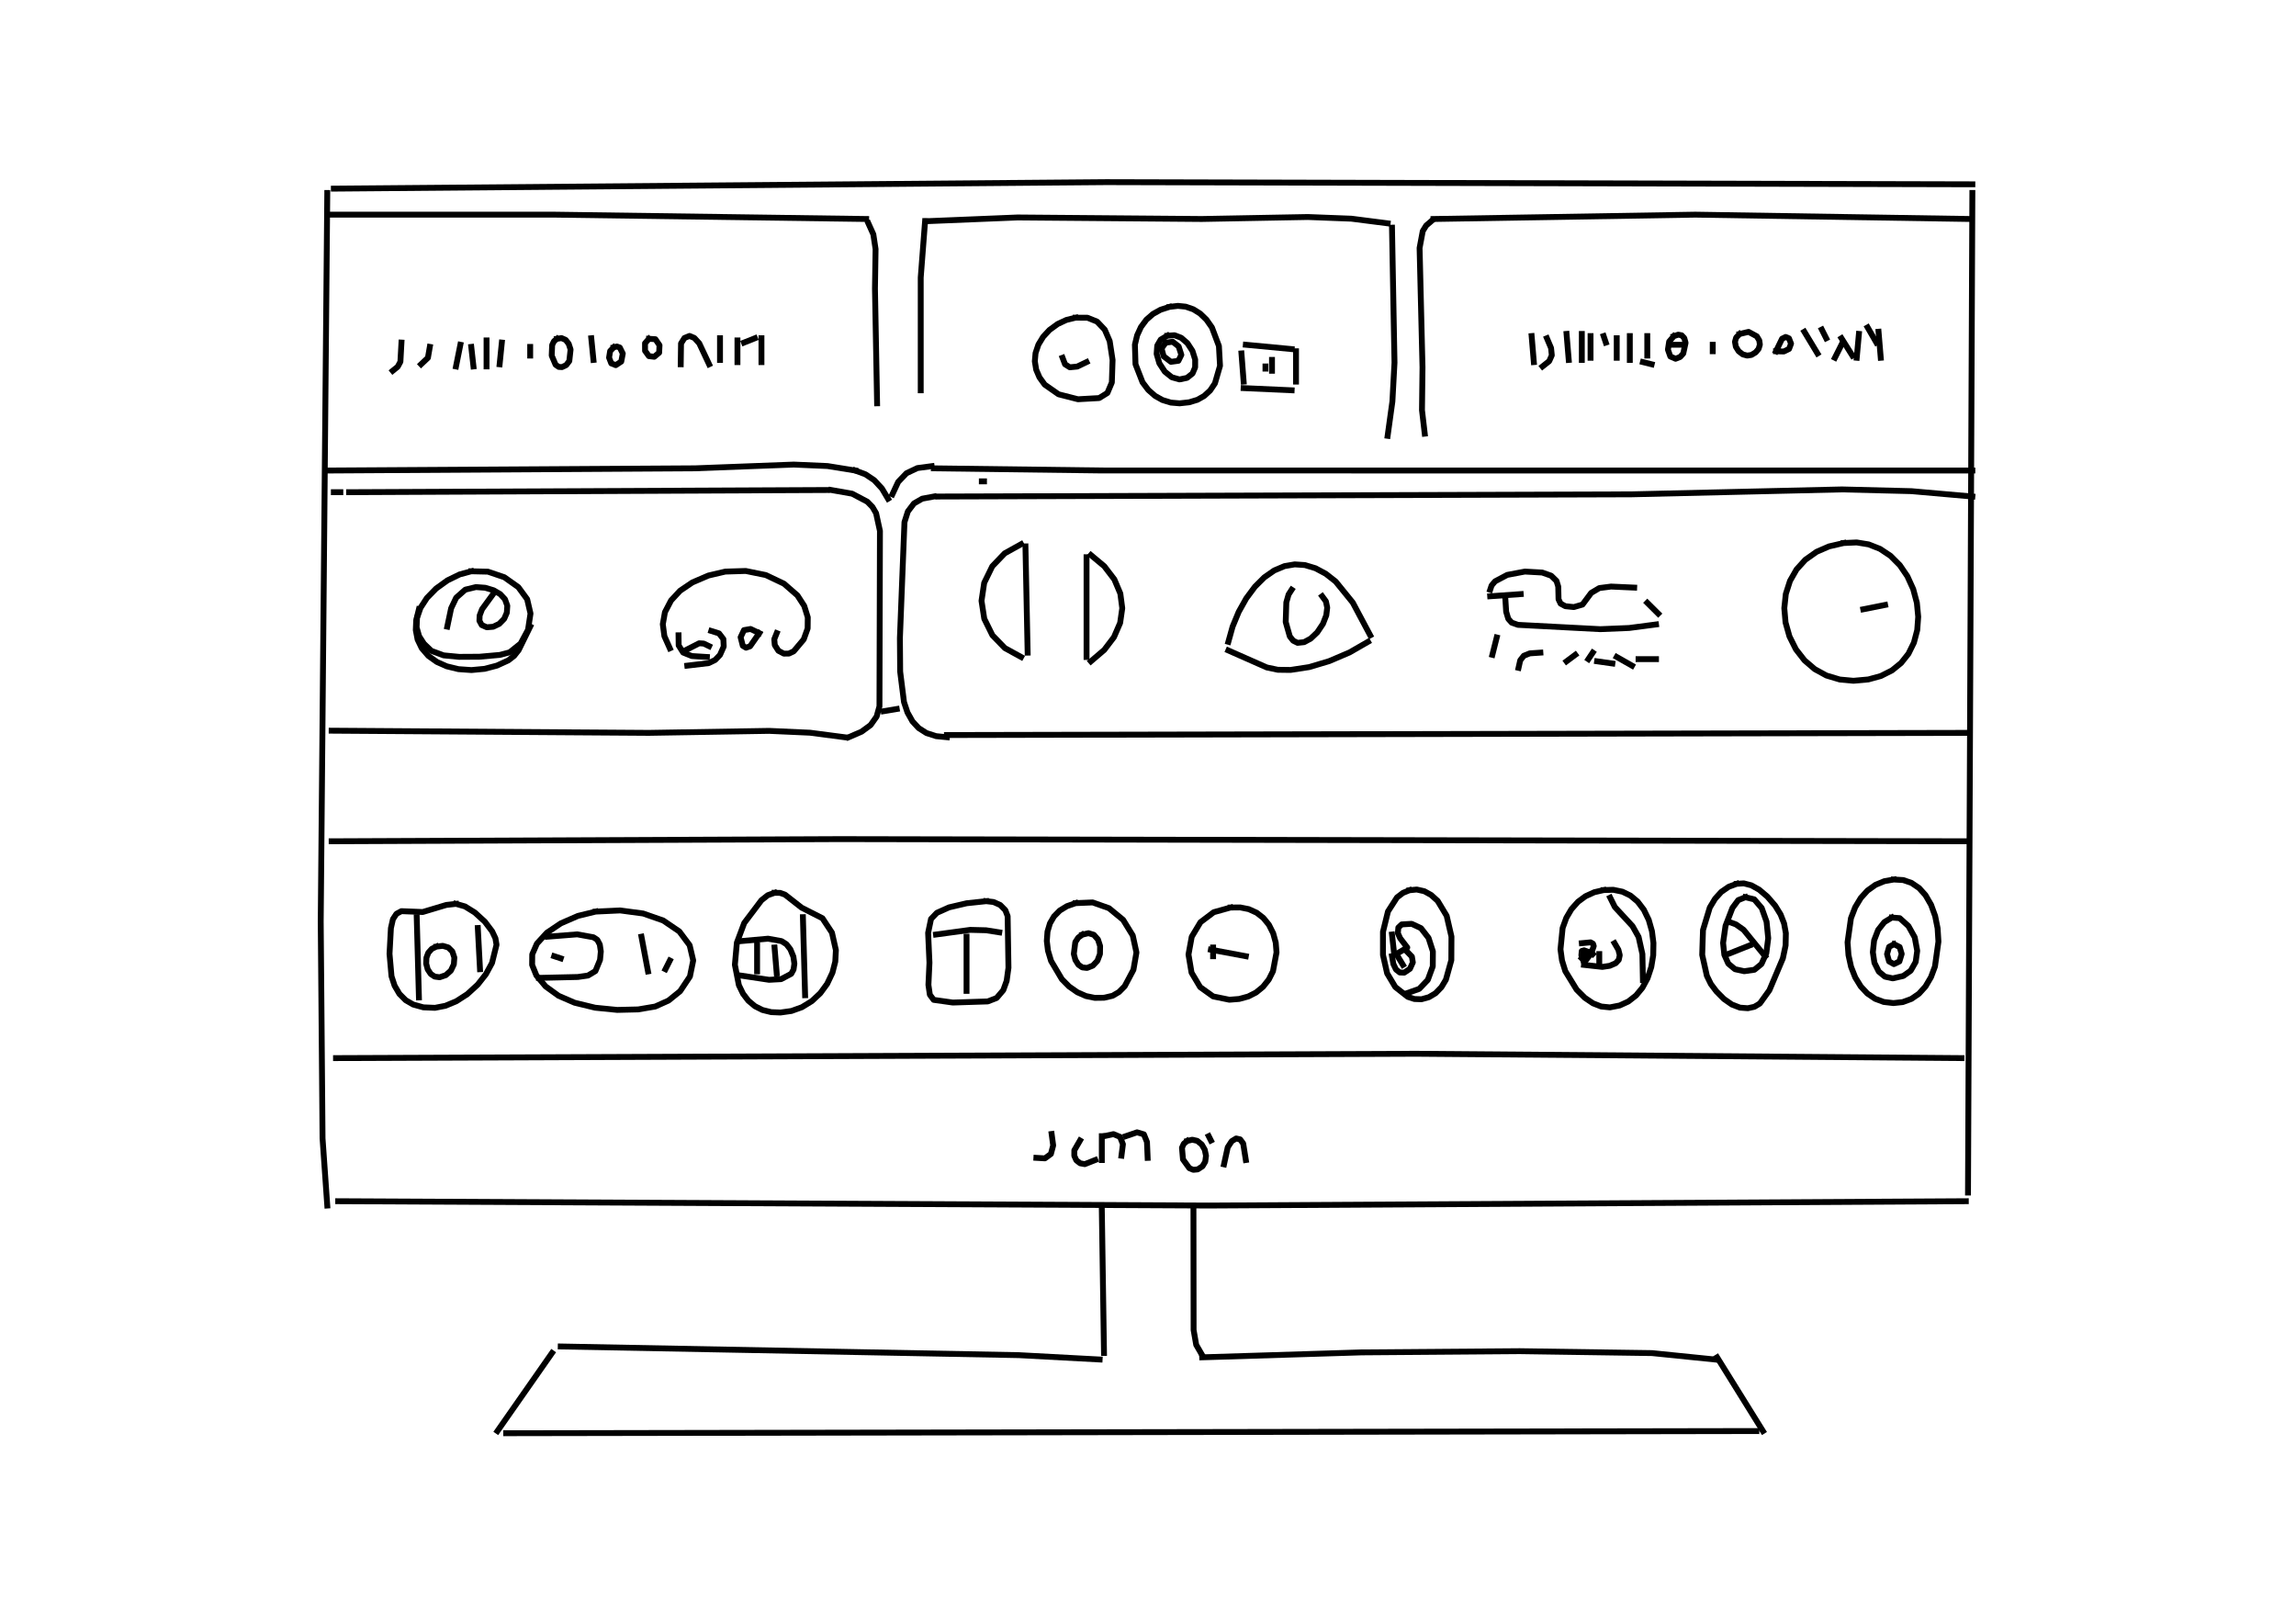 <?xml version="1.0" encoding="UTF-8"?>
<svg xmlns="http://www.w3.org/2000/svg" xmlns:xlink="http://www.w3.org/1999/xlink" width="734pt" height="516pt" viewBox="0 0 734 516" version="1.1">
<g id="surface1">
<path style="fill:none;stroke-width:1.5;stroke-linecap:square;stroke-linejoin:round;stroke:rgb(0%,0%,0%);stroke-opacity:1;stroke-miterlimit:4;" d="M 282.347 290.506 L 284.769 289.984 L 286.444 290.681 L 287.188 292.572 L 286.812 295.494 " transform="matrix(1.25,0,0,1.25,0,0)"/>
<path style="fill:none;stroke-width:1.5;stroke-linecap:square;stroke-linejoin:round;stroke:rgb(0%,0%,0%);stroke-opacity:1;stroke-miterlimit:4;" d="M 391.716 85.931 L 392.275 92.584 " transform="matrix(1.25,0,0,1.25,0,0)"/>
<path style="fill:none;stroke-width:1.5;stroke-linecap:square;stroke-linejoin:round;stroke:rgb(0%,0%,0%);stroke-opacity:1;stroke-miterlimit:4;" d="M 314.712 232.047 L 317.184 232.022 L 319.372 232.459 L 321.397 233.378 L 323.087 234.694 L 324.522 236.45 L 325.616 238.628 L 326.269 241.022 L 326.469 243.531 L 325.562 248.338 L 324.494 250.459 L 323.009 252.328 L 321.238 253.772 L 319.244 254.787 L 316.925 255.422 L 314.409 255.622 L 310.259 254.772 L 306.941 252.394 L 304.734 248.691 L 303.956 244.059 L 304.784 239.525 L 307.019 235.8 L 310.409 233.244 L 314.712 232.047 " transform="matrix(1.25,0,0,1.25,0,0)"/>
<path style="fill:none;stroke-width:1.5;stroke-linecap:square;stroke-linejoin:round;stroke:rgb(0%,0%,0%);stroke-opacity:1;stroke-miterlimit:4;" d="M 406.781 85.931 L 406.781 91.475 " transform="matrix(1.25,0,0,1.25,0,0)"/>
<path style="fill:none;stroke-width:1.5;stroke-linecap:square;stroke-linejoin:round;stroke:rgb(0%,0%,0%);stroke-opacity:1;stroke-miterlimit:4;" d="M 236.591 56.55 L 235.475 70.963 L 235.475 99.791 " transform="matrix(1.25,0,0,1.25,0,0)"/>
<path style="fill:none;stroke-width:1.5;stroke-linecap:square;stroke-linejoin:round;stroke:rgb(0%,0%,0%);stroke-opacity:1;stroke-miterlimit:4;" d="M 360.469 227.628 L 362.328 227.444 L 364.266 227.875 L 366.022 228.844 L 367.688 230.356 L 369.981 234.162 L 371.209 239.484 L 371.175 245.512 L 369.788 250.5 L 368.644 252.409 L 367.147 253.953 L 365.444 254.969 L 363.544 255.497 L 361.738 255.438 L 360.038 254.881 L 356.847 252.369 L 354.762 248.887 L 353.694 244.169 L 353.697 238.259 L 354.975 233.05 L 357.281 229.466 L 358.816 228.297 L 360.469 227.628 " transform="matrix(1.25,0,0,1.25,0,0)"/>
<path style="fill:none;stroke-width:1.5;stroke-linecap:square;stroke-linejoin:round;stroke:rgb(0%,0%,0%);stroke-opacity:1;stroke-miterlimit:4;" d="M 318.619 88.15 L 330.337 89.259 " transform="matrix(1.25,0,0,1.25,0,0)"/>
<path style="fill:none;stroke-width:1.5;stroke-linecap:square;stroke-linejoin:round;stroke:rgb(0%,0%,0%);stroke-opacity:1;stroke-miterlimit:4;" d="M 358.794 246.709 L 357.119 243.938 L 359.909 242.272 L 358.087 239.9 L 357.5 238.6 L 357.625 237.175 L 358.478 236.366 L 361.031 236.213 L 363.409 237.319 L 365.35 239.822 L 366.459 243.266 L 366.431 247.088 L 365.169 250.541 L 362.956 252.853 L 359.909 253.916 " transform="matrix(1.25,0,0,1.25,0,0)"/>
<path style="fill:none;stroke-width:1.5;stroke-linecap:square;stroke-linejoin:round;stroke:rgb(0%,0%,0%);stroke-opacity:1;stroke-miterlimit:4;" d="M 356.003 238.947 L 356.562 243.938 " transform="matrix(1.25,0,0,1.25,0,0)"/>
<path style="fill:none;stroke-width:1.5;stroke-linecap:square;stroke-linejoin:round;stroke:rgb(0%,0%,0%);stroke-opacity:1;stroke-miterlimit:4;" d="M 359.909 243.381 L 361.091 244.603 L 361.328 246.084 L 360.594 247.703 L 359.122 248.694 L 357.988 248.653 L 357.028 247.9 L 356.353 246.484 L 356.003 244.491 " transform="matrix(1.25,0,0,1.25,0,0)"/>
<path style="fill:none;stroke-width:1.5;stroke-linecap:square;stroke-linejoin:round;stroke:rgb(0%,0%,0%);stroke-opacity:1;stroke-miterlimit:4;" d="M 85.375 48.231 L 282.906 46.572 L 504.431 47.125 " transform="matrix(1.25,0,0,1.25,0,0)"/>
<path style="fill:none;stroke-width:1.5;stroke-linecap:square;stroke-linejoin:round;stroke:rgb(0%,0%,0%);stroke-opacity:1;stroke-miterlimit:4;" d="M 413.478 167.984 L 417.384 170.2 " transform="matrix(1.25,0,0,1.25,0,0)"/>
<path style="fill:none;stroke-width:1.5;stroke-linecap:square;stroke-linejoin:round;stroke:rgb(0%,0%,0%);stroke-opacity:1;stroke-miterlimit:4;" d="M 85.375 125.85 L 87.047 125.85 " transform="matrix(1.25,0,0,1.25,0,0)"/>
<path style="fill:none;stroke-width:1.5;stroke-linecap:square;stroke-linejoin:round;stroke:rgb(0%,0%,0%);stroke-opacity:1;stroke-miterlimit:4;" d="M 84.816 215.106 L 214.831 214.553 L 503.316 215.106 " transform="matrix(1.25,0,0,1.25,0,0)"/>
<path style="fill:none;stroke-width:1.5;stroke-linecap:square;stroke-linejoin:round;stroke:rgb(0%,0%,0%);stroke-opacity:1;stroke-miterlimit:4;" d="M 252.216 230.422 L 254.084 230.634 L 255.803 231.397 L 257.113 232.725 L 257.706 234.256 L 257.913 247.447 L 257.453 250.791 L 256.591 253.175 L 254.887 255.181 L 252.609 256.056 L 243.672 256.341 L 238.791 255.656 L 237.809 254.344 L 237.444 251.825 L 237.709 246.153 L 237.366 238.522 L 238.109 234.969 L 239.606 233.403 L 242.731 232.003 L 247.234 230.95 L 252.216 230.422 " transform="matrix(1.25,0,0,1.25,0,0)"/>
<path style="fill:none;stroke-width:1.5;stroke-linecap:square;stroke-linejoin:round;stroke:rgb(0%,0%,0%);stroke-opacity:1;stroke-miterlimit:4;" d="M 120.528 88.703 L 121.088 93.694 " transform="matrix(1.25,0,0,1.25,0,0)"/>
<path style="fill:none;stroke-width:1.5;stroke-linecap:square;stroke-linejoin:round;stroke:rgb(0%,0%,0%);stroke-opacity:1;stroke-miterlimit:4;" d="M 124.434 87.041 L 124.434 93.694 " transform="matrix(1.25,0,0,1.25,0,0)"/>
<path style="fill:none;stroke-width:1.5;stroke-linecap:square;stroke-linejoin:round;stroke:rgb(0%,0%,0%);stroke-opacity:1;stroke-miterlimit:4;" d="M 461.466 84.822 L 464.812 90.369 " transform="matrix(1.25,0,0,1.25,0,0)"/>
<path style="fill:none;stroke-width:1.5;stroke-linecap:square;stroke-linejoin:round;stroke:rgb(0%,0%,0%);stroke-opacity:1;stroke-miterlimit:4;" d="M 193.625 241.719 L 193.625 248.372 " transform="matrix(1.25,0,0,1.25,0,0)"/>
<path style="fill:none;stroke-width:1.5;stroke-linecap:square;stroke-linejoin:round;stroke:rgb(0%,0%,0%);stroke-opacity:1;stroke-miterlimit:4;" d="M 189.719 240.609 L 196.434 240.012 L 199.859 240.631 L 201.131 241.431 L 202.131 242.719 L 202.903 244.594 L 203.162 246.403 L 202.95 247.906 L 202.353 248.991 L 199.766 250.359 L 196.691 250.528 L 189.719 249.481 " transform="matrix(1.25,0,0,1.25,0,0)"/>
<path style="fill:none;stroke-width:1.5;stroke-linecap:square;stroke-linejoin:round;stroke:rgb(0%,0%,0%);stroke-opacity:1;stroke-miterlimit:4;" d="M 122.203 237.284 L 122.759 247.816 " transform="matrix(1.25,0,0,1.25,0,0)"/>
<path style="fill:none;stroke-width:1.5;stroke-linecap:square;stroke-linejoin:round;stroke:rgb(0%,0%,0%);stroke-opacity:1;stroke-miterlimit:4;" d="M 406.225 168.537 L 407.341 166.875 " transform="matrix(1.25,0,0,1.25,0,0)"/>
<path style="fill:none;stroke-width:1.5;stroke-linecap:square;stroke-linejoin:round;stroke:rgb(0%,0%,0%);stroke-opacity:1;stroke-miterlimit:4;" d="M 349.866 164.103 L 345.156 166.816 L 339.928 169.047 L 334.822 170.569 L 330.034 171.3 L 326.812 171.256 L 323.988 170.662 L 314.153 166.319 " transform="matrix(1.25,0,0,1.25,0,0)"/>
<path style="fill:none;stroke-width:1.5;stroke-linecap:square;stroke-linejoin:round;stroke:rgb(0%,0%,0%);stroke-opacity:1;stroke-miterlimit:4;" d="M 400.644 169.091 L 402.875 167.428 " transform="matrix(1.25,0,0,1.25,0,0)"/>
<path style="fill:none;stroke-width:1.5;stroke-linecap:square;stroke-linejoin:round;stroke:rgb(0%,0%,0%);stroke-opacity:1;stroke-miterlimit:4;" d="M 188.603 87.041 L 188.603 92.584 " transform="matrix(1.25,0,0,1.25,0,0)"/>
<path style="fill:none;stroke-width:1.5;stroke-linecap:square;stroke-linejoin:round;stroke:rgb(0%,0%,0%);stroke-opacity:1;stroke-miterlimit:4;" d="M 84.816 54.884 L 141.731 54.884 L 221.525 55.994 " transform="matrix(1.25,0,0,1.25,0,0)"/>
<path style="fill:none;stroke-width:1.5;stroke-linecap:square;stroke-linejoin:round;stroke:rgb(0%,0%,0%);stroke-opacity:1;stroke-miterlimit:4;" d="M 299.087 78.466 L 301.25 78.209 L 303.247 78.412 L 305.203 79.091 L 306.941 80.178 L 308.547 81.731 L 309.953 83.737 L 311.738 88.472 L 312.019 93.528 L 310.719 98.022 L 309.491 99.844 L 307.972 101.241 L 306.231 102.225 L 304.119 102.862 L 301.678 103.128 L 299.447 102.938 L 297.294 102.281 L 295.4 101.219 L 293.681 99.706 L 292.203 97.753 L 290.403 93.125 L 290.25 88.134 L 290.828 85.728 L 291.794 83.625 L 293.178 81.756 L 294.872 80.281 L 296.803 79.203 L 299.087 78.466 " transform="matrix(1.25,0,0,1.25,0,0)"/>
<path style="fill:none;stroke-width:1.5;stroke-linecap:square;stroke-linejoin:round;stroke:rgb(0%,0%,0%);stroke-opacity:1;stroke-miterlimit:4;" d="M 454.212 89.812 L 455.759 86.616 L 456.669 86.159 L 457.525 86.516 L 458.059 87.869 L 457.55 89.219 L 456.212 89.872 L 454.212 89.812 " transform="matrix(1.25,0,0,1.25,0,0)"/>
<path style="fill:none;stroke-width:1.5;stroke-linecap:square;stroke-linejoin:round;stroke:rgb(0%,0%,0%);stroke-opacity:1;stroke-miterlimit:4;" d="M 261.144 167.984 L 256.981 165.7 L 253.812 162.428 L 251.728 158.213 L 251.022 153.628 L 251.706 149.034 L 253.778 144.794 L 256.953 141.484 L 261.144 139.153 " transform="matrix(1.25,0,0,1.25,0,0)"/>
<path style="fill:none;stroke-width:1.5;stroke-linecap:square;stroke-linejoin:round;stroke:rgb(0%,0%,0%);stroke-opacity:1;stroke-miterlimit:4;" d="M 408.456 169.091 L 412.363 169.647 " transform="matrix(1.25,0,0,1.25,0,0)"/>
<path style="fill:none;stroke-width:1.5;stroke-linecap:square;stroke-linejoin:round;stroke:rgb(0%,0%,0%);stroke-opacity:1;stroke-miterlimit:4;" d="M 205.344 234.512 L 205.903 254.469 " transform="matrix(1.25,0,0,1.25,0,0)"/>
<path style="fill:none;stroke-width:1.5;stroke-linecap:square;stroke-linejoin:round;stroke:rgb(0%,0%,0%);stroke-opacity:1;stroke-miterlimit:4;" d="M 151.219 86.487 L 151.775 92.031 " transform="matrix(1.25,0,0,1.25,0,0)"/>
<path style="fill:none;stroke-width:1.5;stroke-linecap:square;stroke-linejoin:round;stroke:rgb(0%,0%,0%);stroke-opacity:1;stroke-miterlimit:4;" d="M 356.003 58.212 L 356.641 92.728 L 356.106 102.634 L 354.887 111.434 " transform="matrix(1.25,0,0,1.25,0,0)"/>
<path style="fill:none;stroke-width:1.5;stroke-linecap:square;stroke-linejoin:round;stroke:rgb(0%,0%,0%);stroke-opacity:1;stroke-miterlimit:4;" d="M 85.931 270.547 L 362.141 269.438 L 501.641 270.547 " transform="matrix(1.25,0,0,1.25,0,0)"/>
<path style="fill:none;stroke-width:1.5;stroke-linecap:square;stroke-linejoin:round;stroke:rgb(0%,0%,0%);stroke-opacity:1;stroke-miterlimit:4;" d="M 143.406 344.281 L 260.587 346.5 L 281.231 347.609 " transform="matrix(1.25,0,0,1.25,0,0)"/>
<path style="fill:none;stroke-width:1.5;stroke-linecap:square;stroke-linejoin:round;stroke:rgb(0%,0%,0%);stroke-opacity:1;stroke-miterlimit:4;" d="M 111.609 242.037 L 113.247 241.844 L 114.65 242.256 L 115.684 243.284 L 116.2 244.841 L 116.072 246.572 L 115.3 248.194 L 114.016 249.338 L 112.444 249.872 L 111.172 249.706 L 110.159 249.025 L 109.378 247.841 L 108.997 246.391 L 109.062 244.872 L 109.534 243.616 L 110.431 242.609 L 111.609 242.037 " transform="matrix(1.25,0,0,1.25,0,0)"/>
<path style="fill:none;stroke-width:1.5;stroke-linecap:square;stroke-linejoin:round;stroke:rgb(0%,0%,0%);stroke-opacity:1;stroke-miterlimit:4;" d="M 247.194 239.5 L 247.194 253.359 " transform="matrix(1.25,0,0,1.25,0,0)"/>
<path style="fill:none;stroke-width:1.5;stroke-linecap:square;stroke-linejoin:round;stroke:rgb(0%,0%,0%);stroke-opacity:1;stroke-miterlimit:4;" d="M 275.094 230.925 L 279.45 230.744 L 283.625 232.219 L 287.231 235.181 L 289.7 239.191 L 290.647 243.541 L 289.875 247.963 L 287.637 252.178 L 286.206 253.631 L 284.553 254.606 L 282.372 255.113 L 279.997 255.144 L 277.75 254.684 L 275.534 253.713 L 273.413 252.228 L 271.569 250.363 L 268.809 245.703 L 268.022 243.084 L 267.722 240.6 L 267.897 238.2 L 268.525 236.094 L 269.556 234.325 L 271.034 232.822 L 272.847 231.706 L 275.094 230.925 " transform="matrix(1.25,0,0,1.25,0,0)"/>
<path style="fill:none;stroke-width:1.5;stroke-linecap:square;stroke-linejoin:round;stroke:rgb(0%,0%,0%);stroke-opacity:1;stroke-miterlimit:4;" d="M 194.741 86.487 L 194.741 92.584 " transform="matrix(1.25,0,0,1.25,0,0)"/>
<path style="fill:none;stroke-width:1.5;stroke-linecap:square;stroke-linejoin:round;stroke:rgb(0%,0%,0%);stroke-opacity:1;stroke-miterlimit:4;" d="M 212.597 125.294 L 217.941 126.234 L 221.834 128.294 L 223.122 129.616 L 224.056 131.216 L 225.044 135.756 L 224.922 180.6 L 224.197 183.209 L 222.656 185.391 L 220.334 187.088 L 217.062 188.497 " transform="matrix(1.25,0,0,1.25,0,0)"/>
<path style="fill:none;stroke-width:1.5;stroke-linecap:square;stroke-linejoin:round;stroke:rgb(0%,0%,0%);stroke-opacity:1;stroke-miterlimit:4;" d="M 242.172 187.941 L 502.759 187.387 " transform="matrix(1.25,0,0,1.25,0,0)"/>
<path style="fill:none;stroke-width:1.5;stroke-linecap:square;stroke-linejoin:round;stroke:rgb(0%,0%,0%);stroke-opacity:1;stroke-miterlimit:4;" d="M 262.259 139.709 L 262.819 166.875 " transform="matrix(1.25,0,0,1.25,0,0)"/>
<path style="fill:none;stroke-width:1.5;stroke-linecap:square;stroke-linejoin:round;stroke:rgb(0%,0%,0%);stroke-opacity:1;stroke-miterlimit:4;" d="M 141.175 345.947 L 127.225 365.903 " transform="matrix(1.25,0,0,1.25,0,0)"/>
<path style="fill:none;stroke-width:1.5;stroke-linecap:square;stroke-linejoin:round;stroke:rgb(0%,0%,0%);stroke-opacity:1;stroke-miterlimit:4;" d="M 314.153 164.103 L 315.234 160.225 L 316.794 156.456 L 318.725 153.006 L 320.938 150.028 L 323.35 147.625 L 325.891 145.859 L 328.5 144.756 L 331.125 144.306 L 333.722 144.481 L 336.441 145.3 L 339.072 146.709 L 341.597 148.688 L 345.962 154.062 L 350.425 162.441 " transform="matrix(1.25,0,0,1.25,0,0)"/>
<path style="fill:none;stroke-width:1.5;stroke-linecap:square;stroke-linejoin:round;stroke:rgb(0%,0%,0%);stroke-opacity:1;stroke-miterlimit:4;" d="M 421.291 154.122 L 424.081 156.894 " transform="matrix(1.25,0,0,1.25,0,0)"/>
<path style="fill:none;stroke-width:1.5;stroke-linecap:square;stroke-linejoin:round;stroke:rgb(0%,0%,0%);stroke-opacity:1;stroke-miterlimit:4;" d="M 184.141 86.487 L 184.141 92.031 " transform="matrix(1.25,0,0,1.25,0,0)"/>
<path style="fill:none;stroke-width:1.5;stroke-linecap:square;stroke-linejoin:round;stroke:rgb(0%,0%,0%);stroke-opacity:1;stroke-miterlimit:4;" d="M 404.55 241.162 L 406.791 240.95 L 407.403 241.297 L 407.6 241.9 L 406.975 243.725 L 405.109 246.153 L 404.431 244.281 L 404.538 243.159 L 405.122 242.988 L 406.225 243.381 L 404.55 245.044 " transform="matrix(1.25,0,0,1.25,0,0)"/>
<path style="fill:none;stroke-width:1.5;stroke-linecap:square;stroke-linejoin:round;stroke:rgb(0%,0%,0%);stroke-opacity:1;stroke-miterlimit:4;" d="M 412.919 241.162 L 413.903 242.847 L 414.25 244.225 L 413.997 245.419 L 413.197 246.287 L 411.694 246.944 L 409.8 247.228 L 405.109 246.709 " transform="matrix(1.25,0,0,1.25,0,0)"/>
<path style="fill:none;stroke-width:1.5;stroke-linecap:square;stroke-linejoin:round;stroke:rgb(0%,0%,0%);stroke-opacity:1;stroke-miterlimit:4;" d="M 406.781 243.381 L 407.341 243.938 " transform="matrix(1.25,0,0,1.25,0,0)"/>
<path style="fill:none;stroke-width:1.5;stroke-linecap:square;stroke-linejoin:round;stroke:rgb(0%,0%,0%);stroke-opacity:1;stroke-miterlimit:4;" d="M 409.012 243.938 L 409.012 246.709 " transform="matrix(1.25,0,0,1.25,0,0)"/>
<path style="fill:none;stroke-width:1.5;stroke-linecap:square;stroke-linejoin:round;stroke:rgb(0%,0%,0%);stroke-opacity:1;stroke-miterlimit:4;" d="M 106.578 234.512 L 107.138 255.025 " transform="matrix(1.25,0,0,1.25,0,0)"/>
<path style="fill:none;stroke-width:1.5;stroke-linecap:square;stroke-linejoin:round;stroke:rgb(0%,0%,0%);stroke-opacity:1;stroke-miterlimit:4;" d="M 239.381 238.947 L 248.144 237.759 L 252.181 237.859 L 255.562 238.391 " transform="matrix(1.25,0,0,1.25,0,0)"/>
<path style="fill:none;stroke-width:1.5;stroke-linecap:square;stroke-linejoin:round;stroke:rgb(0%,0%,0%);stroke-opacity:1;stroke-miterlimit:4;" d="M 84.259 120.306 L 177.784 119.741 L 203.003 118.787 L 211.637 119.162 L 218.738 120.306 " transform="matrix(1.25,0,0,1.25,0,0)"/>
<path style="fill:none;stroke-width:1.5;stroke-linecap:square;stroke-linejoin:round;stroke:rgb(0%,0%,0%);stroke-opacity:1;stroke-miterlimit:4;" d="M 268.956 289.95 L 269.35 292.878 L 268.766 295.059 L 267.234 296.178 L 265.05 296.05 " transform="matrix(1.25,0,0,1.25,0,0)"/>
<path style="fill:none;stroke-width:1.5;stroke-linecap:square;stroke-linejoin:round;stroke:rgb(0%,0%,0%);stroke-opacity:1;stroke-miterlimit:4;" d="M 218.738 120.306 L 221.381 121.3 L 223.603 122.794 L 225.559 124.909 L 227.106 127.513 " transform="matrix(1.25,0,0,1.25,0,0)"/>
<path style="fill:none;stroke-width:1.5;stroke-linecap:square;stroke-linejoin:round;stroke:rgb(0%,0%,0%);stroke-opacity:1;stroke-miterlimit:4;" d="M 222.084 57.103 L 223.356 59.922 L 223.928 63.691 L 223.772 73.828 L 224.316 103.119 " transform="matrix(1.25,0,0,1.25,0,0)"/>
<path style="fill:none;stroke-width:1.5;stroke-linecap:square;stroke-linejoin:round;stroke:rgb(0%,0%,0%);stroke-opacity:1;stroke-miterlimit:4;" d="M 198.091 242.272 L 198.647 248.925 " transform="matrix(1.25,0,0,1.25,0,0)"/>
<path style="fill:none;stroke-width:1.5;stroke-linecap:square;stroke-linejoin:round;stroke:rgb(0%,0%,0%);stroke-opacity:1;stroke-miterlimit:4;" d="M 364.375 110.881 L 363.672 104.866 L 363.803 93.922 L 363.059 63.406 L 363.866 59.094 L 364.741 57.666 L 366.047 56.55 " transform="matrix(1.25,0,0,1.25,0,0)"/>
<path style="fill:none;stroke-width:1.5;stroke-linecap:square;stroke-linejoin:round;stroke:rgb(0%,0%,0%);stroke-opacity:1;stroke-miterlimit:4;" d="M 419.059 168.537 L 423.522 168.537 " transform="matrix(1.25,0,0,1.25,0,0)"/>
<path style="fill:none;stroke-width:1.5;stroke-linecap:square;stroke-linejoin:round;stroke:rgb(0%,0%,0%);stroke-opacity:1;stroke-miterlimit:4;" d="M 239.941 126.956 L 417.247 126.394 L 471.062 125.141 L 488.834 125.584 L 504.431 126.956 " transform="matrix(1.25,0,0,1.25,0,0)"/>
<path style="fill:none;stroke-width:1.5;stroke-linecap:square;stroke-linejoin:round;stroke:rgb(0%,0%,0%);stroke-opacity:1;stroke-miterlimit:4;" d="M 482.113 154.678 L 476.531 155.787 " transform="matrix(1.25,0,0,1.25,0,0)"/>
<path style="fill:none;stroke-width:1.5;stroke-linecap:square;stroke-linejoin:round;stroke:rgb(0%,0%,0%);stroke-opacity:1;stroke-miterlimit:4;" d="M 175.213 166.319 L 178.812 164.481 L 179.953 164.55 L 181.35 165.213 " transform="matrix(1.25,0,0,1.25,0,0)"/>
<path style="fill:none;stroke-width:1.5;stroke-linecap:square;stroke-linejoin:round;stroke:rgb(0%,0%,0%);stroke-opacity:1;stroke-miterlimit:4;" d="M 381.113 150.797 L 381.472 149.709 L 382.356 148.647 L 385.478 146.994 L 389.988 146.144 L 394.416 146.394 L 396.706 147.2 L 398.075 148.531 L 398.519 149.984 L 398.597 153.241 L 399.125 154.338 L 400.337 154.997 L 402.506 155.222 L 404.725 154.581 L 406.947 151.6 L 409.031 150.363 L 412.028 149.978 L 417.941 150.244 " transform="matrix(1.25,0,0,1.25,0,0)"/>
<path style="fill:none;stroke-width:1.5;stroke-linecap:square;stroke-linejoin:round;stroke:rgb(0%,0%,0%);stroke-opacity:1;stroke-miterlimit:4;" d="M 298.541 85.841 L 300.381 85.713 L 302.087 86.369 L 303.678 87.741 L 304.966 89.722 L 305.663 91.931 L 305.656 93.922 L 304.988 95.494 L 303.584 96.616 L 301.644 97.016 L 299.694 96.463 L 297.903 95.028 L 296.503 92.888 L 295.809 90.491 L 295.966 88.353 L 296.853 86.834 L 298.541 85.841 " transform="matrix(1.25,0,0,1.25,0,0)"/>
<path style="fill:none;stroke-width:1.5;stroke-linecap:square;stroke-linejoin:round;stroke:rgb(0%,0%,0%);stroke-opacity:1;stroke-miterlimit:4;" d="M 395.622 86.487 L 396.681 88.987 L 396.872 90.841 L 396.206 92.344 L 394.506 93.694 " transform="matrix(1.25,0,0,1.25,0,0)"/>
<path style="fill:none;stroke-width:1.5;stroke-linecap:square;stroke-linejoin:round;stroke:rgb(0%,0%,0%);stroke-opacity:1;stroke-miterlimit:4;" d="M 444.903 85.397 L 447.197 84.853 L 449.303 85.994 L 449.938 87.053 L 450.087 88.119 L 449.759 89.203 L 449.016 90.091 L 447.928 90.75 L 446.856 90.919 L 445.716 90.616 L 444.653 89.797 L 443.944 88.659 L 443.716 87.391 L 444.025 86.303 L 444.903 85.397 " transform="matrix(1.25,0,0,1.25,0,0)"/>
<path style="fill:none;stroke-width:1.5;stroke-linecap:square;stroke-linejoin:round;stroke:rgb(0%,0%,0%);stroke-opacity:1;stroke-miterlimit:4;" d="M 310.247 242.272 L 310.247 244.491 " transform="matrix(1.25,0,0,1.25,0,0)"/>
<path style="fill:none;stroke-width:1.5;stroke-linecap:square;stroke-linejoin:round;stroke:rgb(0%,0%,0%);stroke-opacity:1;stroke-miterlimit:4;" d="M 141.731 244.491 L 143.406 245.044 " transform="matrix(1.25,0,0,1.25,0,0)"/>
<path style="fill:none;stroke-width:1.5;stroke-linecap:square;stroke-linejoin:round;stroke:rgb(0%,0%,0%);stroke-opacity:1;stroke-miterlimit:4;" d="M 238.825 119.75 L 281.791 120.297 L 504.431 120.306 " transform="matrix(1.25,0,0,1.25,0,0)"/>
<path style="fill:none;stroke-width:1.5;stroke-linecap:square;stroke-linejoin:round;stroke:rgb(0%,0%,0%);stroke-opacity:1;stroke-miterlimit:4;" d="M 287.928 290.506 L 290.8 289.525 L 292.547 290.041 L 293.337 291.994 L 293.509 296.05 " transform="matrix(1.25,0,0,1.25,0,0)"/>
<path style="fill:none;stroke-width:1.5;stroke-linecap:square;stroke-linejoin:round;stroke:rgb(0%,0%,0%);stroke-opacity:1;stroke-miterlimit:4;" d="M 83.7 49.341 L 82.025 235.619 L 82.491 291.059 L 83.7 308.247 " transform="matrix(1.25,0,0,1.25,0,0)"/>
<path style="fill:none;stroke-width:1.5;stroke-linecap:square;stroke-linejoin:round;stroke:rgb(0%,0%,0%);stroke-opacity:1;stroke-miterlimit:4;" d="M 309.691 242.828 L 318.619 244.491 " transform="matrix(1.25,0,0,1.25,0,0)"/>
<path style="fill:none;stroke-width:1.5;stroke-linecap:square;stroke-linejoin:round;stroke:rgb(0%,0%,0%);stroke-opacity:1;stroke-miterlimit:4;" d="M 174.097 93.141 L 174.172 87.822 L 175.056 86.419 L 176.338 85.897 L 177.578 86.409 L 178.831 87.784 L 181.35 93.141 " transform="matrix(1.25,0,0,1.25,0,0)"/>
<path style="fill:none;stroke-width:1.5;stroke-linecap:square;stroke-linejoin:round;stroke:rgb(0%,0%,0%);stroke-opacity:1;stroke-miterlimit:4;" d="M 381.113 152.459 L 388.925 151.906 " transform="matrix(1.25,0,0,1.25,0,0)"/>
<path style="fill:none;stroke-width:1.5;stroke-linecap:square;stroke-linejoin:round;stroke:rgb(0%,0%,0%);stroke-opacity:1;stroke-miterlimit:4;" d="M 156.963 88.803 L 157.762 88.6 L 158.512 88.856 L 159.275 90.403 L 158.884 92.444 L 157.475 93.372 L 156.334 92.912 L 155.769 91.444 L 156.041 89.763 L 156.963 88.803 " transform="matrix(1.25,0,0,1.25,0,0)"/>
<path style="fill:none;stroke-width:1.5;stroke-linecap:square;stroke-linejoin:round;stroke:rgb(0%,0%,0%);stroke-opacity:1;stroke-miterlimit:4;" d="M 171.306 165.766 L 169.916 162.659 L 169.512 159.613 L 170.059 156.528 L 171.622 153.534 L 173.912 151.059 L 177.075 148.922 L 181.181 147.159 L 185.494 146.15 L 190.722 145.991 L 195.859 147.037 L 200.497 149.241 L 203.938 152.238 L 205.678 154.922 L 206.588 157.841 L 206.556 160.681 L 205.55 163.488 L 202.994 166.525 L 201.762 167.113 L 200.441 167.122 L 199.078 166.391 L 198.15 164.938 L 198.019 163.441 L 198.647 161.884 " transform="matrix(1.25,0,0,1.25,0,0)"/>
<path style="fill:none;stroke-width:1.5;stroke-linecap:square;stroke-linejoin:round;stroke:rgb(0%,0%,0%);stroke-opacity:1;stroke-miterlimit:4;" d="M 410.131 85.931 L 410.688 87.594 " transform="matrix(1.25,0,0,1.25,0,0)"/>
<path style="fill:none;stroke-width:1.5;stroke-linecap:square;stroke-linejoin:round;stroke:rgb(0%,0%,0%);stroke-opacity:1;stroke-miterlimit:4;" d="M 281.791 309.356 L 282.347 345.947 " transform="matrix(1.25,0,0,1.25,0,0)"/>
<path style="fill:none;stroke-width:1.5;stroke-linecap:square;stroke-linejoin:round;stroke:rgb(0%,0%,0%);stroke-opacity:1;stroke-miterlimit:4;" d="M 242.172 188.497 L 239.425 188.231 L 236.947 187.434 L 234.941 186.156 L 233.359 184.444 L 232.084 182.172 L 231.197 179.509 L 230.216 171.725 L 230.15 163.147 L 231.316 133.512 L 232.188 130.772 L 233.744 128.728 L 235.856 127.509 L 238.825 126.956 " transform="matrix(1.25,0,0,1.25,0,0)"/>
<path style="fill:none;stroke-width:1.5;stroke-linecap:square;stroke-linejoin:round;stroke:rgb(0%,0%,0%);stroke-opacity:1;stroke-miterlimit:4;" d="M 420.175 92.584 L 422.406 93.141 " transform="matrix(1.25,0,0,1.25,0,0)"/>
<path style="fill:none;stroke-width:1.5;stroke-linecap:square;stroke-linejoin:round;stroke:rgb(0%,0%,0%);stroke-opacity:1;stroke-miterlimit:4;" d="M 475.416 85.378 L 474.859 91.475 " transform="matrix(1.25,0,0,1.25,0,0)"/>
<path style="fill:none;stroke-width:1.5;stroke-linecap:square;stroke-linejoin:round;stroke:rgb(0%,0%,0%);stroke-opacity:1;stroke-miterlimit:4;" d="M 142.447 86.628 L 143.606 86.447 L 144.669 86.909 L 145.441 87.897 L 145.925 89.366 L 145.597 92.316 L 144.803 93.356 L 143.722 93.866 L 142.887 93.812 L 142.091 93.253 L 141.1 90.922 L 141.213 88.222 L 141.688 87.237 L 142.447 86.628 " transform="matrix(1.25,0,0,1.25,0,0)"/>
<path style="fill:none;stroke-width:1.5;stroke-linecap:square;stroke-linejoin:round;stroke:rgb(0%,0%,0%);stroke-opacity:1;stroke-miterlimit:4;" d="M 298.122 87.622 L 299.922 87.381 L 301.438 88.581 L 302.128 90.728 L 301.375 92.253 L 299.459 92.516 L 297.603 91.103 L 297.062 89.103 L 298.122 87.622 " transform="matrix(1.25,0,0,1.25,0,0)"/>
<path style="fill:none;stroke-width:1.5;stroke-linecap:square;stroke-linejoin:round;stroke:rgb(0%,0%,0%);stroke-opacity:1;stroke-miterlimit:4;" d="M 275.094 81.225 L 278.116 81.241 L 280.578 82.231 L 282.538 84.291 L 283.803 87.216 L 284.541 92.041 L 284.353 97.787 L 283.219 100.475 L 281.113 101.781 L 275.688 102.084 L 270.725 100.816 L 267.184 98.344 L 265.847 96.494 L 265.006 94.528 L 264.656 92.381 L 264.841 90.278 L 265.572 88.109 L 266.784 86.122 L 268.4 84.375 L 270.503 82.844 L 272.712 81.812 L 275.094 81.225 " transform="matrix(1.25,0,0,1.25,0,0)"/>
<path style="fill:none;stroke-width:1.5;stroke-linecap:square;stroke-linejoin:round;stroke:rgb(0%,0%,0%);stroke-opacity:1;stroke-miterlimit:4;" d="M 323.641 93.694 L 323.641 94.247 " transform="matrix(1.25,0,0,1.25,0,0)"/>
<path style="fill:none;stroke-width:1.5;stroke-linecap:square;stroke-linejoin:round;stroke:rgb(0%,0%,0%);stroke-opacity:1;stroke-miterlimit:4;" d="M 277.884 142.481 L 277.884 167.984 " transform="matrix(1.25,0,0,1.25,0,0)"/>
<path style="fill:none;stroke-width:1.5;stroke-linecap:square;stroke-linejoin:round;stroke:rgb(0%,0%,0%);stroke-opacity:1;stroke-miterlimit:4;" d="M 385.019 153.569 L 385.2 156.422 L 385.738 158.219 L 386.609 159.197 L 388.228 159.769 L 409.266 160.872 L 416.641 160.569 L 423.522 159.669 " transform="matrix(1.25,0,0,1.25,0,0)"/>
<path style="fill:none;stroke-width:1.5;stroke-linecap:square;stroke-linejoin:round;stroke:rgb(0%,0%,0%);stroke-opacity:1;stroke-miterlimit:4;" d="M 504.431 49.341 L 503.316 304.919 " transform="matrix(1.25,0,0,1.25,0,0)"/>
<path style="fill:none;stroke-width:1.5;stroke-linecap:square;stroke-linejoin:round;stroke:rgb(0%,0%,0%);stroke-opacity:1;stroke-miterlimit:4;" d="M 86.491 307.137 L 309.131 308.247 L 502.759 307.137 " transform="matrix(1.25,0,0,1.25,0,0)"/>
<path style="fill:none;stroke-width:1.5;stroke-linecap:square;stroke-linejoin:round;stroke:rgb(0%,0%,0%);stroke-opacity:1;stroke-miterlimit:4;" d="M 331.453 89.812 L 331.453 97.575 " transform="matrix(1.25,0,0,1.25,0,0)"/>
<path style="fill:none;stroke-width:1.5;stroke-linecap:square;stroke-linejoin:round;stroke:rgb(0%,0%,0%);stroke-opacity:1;stroke-miterlimit:4;" d="M 276.8 238.988 L 278.369 238.603 L 279.747 239.019 L 280.803 240.213 L 281.35 241.891 L 281.316 243.919 L 280.663 245.662 L 279.503 246.897 L 278.006 247.494 L 276.784 247.353 L 275.806 246.669 L 275.031 245.444 L 274.628 243.916 L 275.009 240.897 L 275.772 239.728 L 276.8 238.988 " transform="matrix(1.25,0,0,1.25,0,0)"/>
<path style="fill:none;stroke-width:1.5;stroke-linecap:square;stroke-linejoin:round;stroke:rgb(0%,0%,0%);stroke-opacity:1;stroke-miterlimit:4;" d="M 251.1 123.078 L 251.659 123.078 " transform="matrix(1.25,0,0,1.25,0,0)"/>
<path style="fill:none;stroke-width:1.5;stroke-linecap:square;stroke-linejoin:round;stroke:rgb(0%,0%,0%);stroke-opacity:1;stroke-miterlimit:4;" d="M 366.606 55.994 L 433.566 54.884 L 503.875 55.994 " transform="matrix(1.25,0,0,1.25,0,0)"/>
<path style="fill:none;stroke-width:1.5;stroke-linecap:square;stroke-linejoin:round;stroke:rgb(0%,0%,0%);stroke-opacity:1;stroke-miterlimit:4;" d="M 427.988 88.15 L 429.659 88.15 " transform="matrix(1.25,0,0,1.25,0,0)"/>
<path style="fill:none;stroke-width:1.5;stroke-linecap:square;stroke-linejoin:round;stroke:rgb(0%,0%,0%);stroke-opacity:1;stroke-miterlimit:4;" d="M 465.931 84.269 L 467.047 86.487 " transform="matrix(1.25,0,0,1.25,0,0)"/>
<path style="fill:none;stroke-width:1.5;stroke-linecap:square;stroke-linejoin:round;stroke:rgb(0%,0%,0%);stroke-opacity:1;stroke-miterlimit:4;" d="M 280.116 296.603 L 277.434 297.659 L 276.244 297.441 L 275.272 296.681 L 274.75 295.525 L 274.759 294.125 L 276.209 291.616 " transform="matrix(1.25,0,0,1.25,0,0)"/>
<path style="fill:none;stroke-width:1.5;stroke-linecap:square;stroke-linejoin:round;stroke:rgb(0%,0%,0%);stroke-opacity:1;stroke-miterlimit:4;" d="M 309.131 290.506 L 309.691 291.616 " transform="matrix(1.25,0,0,1.25,0,0)"/>
<path style="fill:none;stroke-width:1.5;stroke-linecap:square;stroke-linejoin:round;stroke:rgb(0%,0%,0%);stroke-opacity:1;stroke-miterlimit:4;" d="M 404.55 85.378 L 404.55 92.031 " transform="matrix(1.25,0,0,1.25,0,0)"/>
<path style="fill:none;stroke-width:1.5;stroke-linecap:square;stroke-linejoin:round;stroke:rgb(0%,0%,0%);stroke-opacity:1;stroke-miterlimit:4;" d="M 173.537 162.441 L 173.572 165.028 L 174.713 166.847 L 176.912 167.741 L 180.791 167.984 " transform="matrix(1.25,0,0,1.25,0,0)"/>
<path style="fill:none;stroke-width:1.5;stroke-linecap:square;stroke-linejoin:round;stroke:rgb(0%,0%,0%);stroke-opacity:1;stroke-miterlimit:4;" d="M 477.647 83.716 L 479.881 87.594 " transform="matrix(1.25,0,0,1.25,0,0)"/>
<path style="fill:none;stroke-width:1.5;stroke-linecap:square;stroke-linejoin:round;stroke:rgb(0%,0%,0%);stroke-opacity:1;stroke-miterlimit:4;" d="M 89.281 125.85 L 211.481 125.294 " transform="matrix(1.25,0,0,1.25,0,0)"/>
<path style="fill:none;stroke-width:1.5;stroke-linecap:square;stroke-linejoin:round;stroke:rgb(0%,0%,0%);stroke-opacity:1;stroke-miterlimit:4;" d="M 271.747 91.475 L 272.381 93.141 L 273.6 93.912 L 275.5 93.728 L 277.884 92.584 " transform="matrix(1.25,0,0,1.25,0,0)"/>
<path style="fill:none;stroke-width:1.5;stroke-linecap:square;stroke-linejoin:round;stroke:rgb(0%,0%,0%);stroke-opacity:1;stroke-miterlimit:4;" d="M 117.737 88.15 L 116.622 93.694 " transform="matrix(1.25,0,0,1.25,0,0)"/>
<path style="fill:none;stroke-width:1.5;stroke-linecap:square;stroke-linejoin:round;stroke:rgb(0%,0%,0%);stroke-opacity:1;stroke-miterlimit:4;" d="M 198.091 228.281 L 199.516 228.303 L 200.756 228.747 L 205.037 232.097 L 210.338 234.784 L 212.772 238.472 L 213.781 242.953 L 213.622 245.875 L 212.894 248.719 L 211.547 251.556 L 209.794 253.95 L 207.625 255.975 L 205.081 257.538 L 202.409 258.497 L 199.591 258.891 L 197.234 258.794 L 195 258.244 L 193.091 257.288 L 191.384 255.863 L 190.034 254.094 L 188.966 251.894 L 187.944 246.688 L 188.456 241.025 L 190.338 236.003 L 194.728 230.194 L 196.359 228.9 L 198.091 228.281 " transform="matrix(1.25,0,0,1.25,0,0)"/>
<path style="fill:none;stroke-width:1.5;stroke-linecap:square;stroke-linejoin:round;stroke:rgb(0%,0%,0%);stroke-opacity:1;stroke-miterlimit:4;" d="M 325.312 92.031 L 325.312 94.803 " transform="matrix(1.25,0,0,1.25,0,0)"/>
<path style="fill:none;stroke-width:1.5;stroke-linecap:square;stroke-linejoin:round;stroke:rgb(0%,0%,0%);stroke-opacity:1;stroke-miterlimit:4;" d="M 140.059 239.5 L 147.619 238.903 L 151.781 239.656 L 152.766 240.312 L 153.4 241.512 L 153.659 243.284 L 153.456 245.431 L 152.275 248.297 L 150.381 249.434 L 147.784 249.806 L 137.825 250.034 " transform="matrix(1.25,0,0,1.25,0,0)"/>
<path style="fill:none;stroke-width:1.5;stroke-linecap:square;stroke-linejoin:round;stroke:rgb(0%,0%,0%);stroke-opacity:1;stroke-miterlimit:4;" d="M 237.15 56.55 L 260.259 55.603 L 307.328 55.994 L 334.481 55.487 L 345.619 55.916 L 354.887 57.103 " transform="matrix(1.25,0,0,1.25,0,0)"/>
<path style="fill:none;stroke-width:1.5;stroke-linecap:square;stroke-linejoin:round;stroke:rgb(0%,0%,0%);stroke-opacity:1;stroke-miterlimit:4;" d="M 483.837 234.609 L 485.847 234.762 L 488.081 236.781 L 489.691 239.666 L 490.328 243.109 L 489.934 245.956 L 488.653 248.203 L 486.759 249.544 L 484.075 250.156 L 482.078 249.722 L 480.497 248.416 L 479.384 246.184 L 478.978 243.469 L 479.303 240.45 L 480.325 237.794 L 481.922 235.772 L 483.837 234.609 " transform="matrix(1.25,0,0,1.25,0,0)"/>
<path style="fill:none;stroke-width:1.5;stroke-linecap:square;stroke-linejoin:round;stroke:rgb(0%,0%,0%);stroke-opacity:1;stroke-miterlimit:4;" d="M 129.456 366.459 L 449.191 365.903 " transform="matrix(1.25,0,0,1.25,0,0)"/>
<path style="fill:none;stroke-width:1.5;stroke-linecap:square;stroke-linejoin:round;stroke:rgb(0%,0%,0%);stroke-opacity:1;stroke-miterlimit:4;" d="M 303.637 291.725 L 304.919 291.416 L 306.194 291.703 L 307.334 292.622 L 308.109 293.962 L 308.438 295.503 L 308.238 297.028 L 307.541 298.2 L 306.322 299 L 305.184 299.109 L 304.166 298.684 L 302.547 296.441 L 302.288 293.466 L 302.759 292.434 L 303.637 291.725 " transform="matrix(1.25,0,0,1.25,0,0)"/>
<path style="fill:none;stroke-width:1.5;stroke-linecap:square;stroke-linejoin:round;stroke:rgb(0%,0%,0%);stroke-opacity:1;stroke-miterlimit:4;" d="M 411.803 229.522 L 413.003 231.928 L 417.509 236.794 L 419.072 239.569 L 420.041 243.938 L 420.175 250.588 " transform="matrix(1.25,0,0,1.25,0,0)"/>
<path style="fill:none;stroke-width:1.5;stroke-linecap:square;stroke-linejoin:round;stroke:rgb(0%,0%,0%);stroke-opacity:1;stroke-miterlimit:4;" d="M 421.291 85.931 L 421.291 90.922 " transform="matrix(1.25,0,0,1.25,0,0)"/>
<path style="fill:none;stroke-width:1.5;stroke-linecap:square;stroke-linejoin:round;stroke:rgb(0%,0%,0%);stroke-opacity:1;stroke-miterlimit:4;" d="M 84.816 186.831 L 165.95 187.387 L 196.7 186.878 L 207.169 187.347 L 215.947 188.497 " transform="matrix(1.25,0,0,1.25,0,0)"/>
<path style="fill:none;stroke-width:1.5;stroke-linecap:square;stroke-linejoin:round;stroke:rgb(0%,0%,0%);stroke-opacity:1;stroke-miterlimit:4;" d="M 114.391 160.222 L 115.378 155.534 L 116.666 152.831 L 119 150.769 L 121.722 150.109 L 124.106 150.287 L 126.237 150.931 L 127.912 151.9 L 129.144 153.219 L 129.741 154.872 L 129.622 156.662 L 128.95 158.213 L 127.675 159.516 L 126.134 160.253 L 124.5 160.387 L 123.203 159.816 L 122.612 158.734 L 122.669 157.375 L 123.278 155.781 L 126.109 151.906 " transform="matrix(1.25,0,0,1.25,0,0)"/>
<path style="fill:none;stroke-width:1.5;stroke-linecap:square;stroke-linejoin:round;stroke:rgb(0%,0%,0%);stroke-opacity:1;stroke-miterlimit:4;" d="M 116.622 231.106 L 118.922 231.766 L 121.441 233.325 L 123.991 235.656 L 125.862 238.131 L 126.703 239.906 L 126.987 241.562 L 125.834 246.216 L 124.263 249.103 L 122.169 251.762 L 119.506 254.203 L 116.7 256.012 L 113.909 257.172 L 111.25 257.691 L 108.278 257.569 L 105.675 256.85 L 103.756 255.744 L 102.153 254.137 L 100.919 252.025 L 100.128 249.613 L 99.619 243.881 L 99.975 237.316 L 100.494 235.025 L 101.397 233.65 L 102.659 232.975 L 108.106 233.194 L 114.134 231.387 L 116.622 231.106 " transform="matrix(1.25,0,0,1.25,0,0)"/>
<path style="fill:none;stroke-width:1.5;stroke-linecap:square;stroke-linejoin:round;stroke:rgb(0%,0%,0%);stroke-opacity:1;stroke-miterlimit:4;" d="M 279 141.925 L 282.419 144.781 L 284.991 148.141 L 286.522 151.759 L 287.016 155.512 L 286.475 159.272 L 284.894 162.912 L 282.419 166.166 L 279 169.091 " transform="matrix(1.25,0,0,1.25,0,0)"/>
<path style="fill:none;stroke-width:1.5;stroke-linecap:square;stroke-linejoin:round;stroke:rgb(0%,0%,0%);stroke-opacity:1;stroke-miterlimit:4;" d="M 281.791 290.506 L 281.791 296.603 " transform="matrix(1.25,0,0,1.25,0,0)"/>
<path style="fill:none;stroke-width:1.5;stroke-linecap:square;stroke-linejoin:round;stroke:rgb(0%,0%,0%);stroke-opacity:1;stroke-miterlimit:4;" d="M 228.222 126.403 L 229.706 123.225 L 231.834 121.003 L 234.613 119.681 L 238.266 119.197 " transform="matrix(1.25,0,0,1.25,0,0)"/>
<path style="fill:none;stroke-width:1.5;stroke-linecap:square;stroke-linejoin:round;stroke:rgb(0%,0%,0%);stroke-opacity:1;stroke-miterlimit:4;" d="M 135.594 88.703 L 135.594 90.922 " transform="matrix(1.25,0,0,1.25,0,0)"/>
<path style="fill:none;stroke-width:1.5;stroke-linecap:square;stroke-linejoin:round;stroke:rgb(0%,0%,0%);stroke-opacity:1;stroke-miterlimit:4;" d="M 410.131 227.584 L 412.594 227.512 L 414.934 227.997 L 416.981 228.991 L 418.825 230.531 L 420.409 232.613 L 421.663 235.2 L 422.481 238.078 L 422.866 241.128 L 422.809 244.231 L 422.309 247.269 L 421.359 250.128 L 420.044 252.562 L 418.425 254.525 L 416.441 256.078 L 414.234 257.087 L 411.738 257.575 L 409.509 257.353 L 407.416 256.541 L 405.328 255.134 L 403.222 253.037 L 400.328 248.316 L 399.481 245.581 L 399.094 242.741 L 399.637 237.291 L 400.587 234.678 L 401.881 232.475 L 403.572 230.578 L 405.491 229.159 L 407.747 228.131 L 410.131 227.584 " transform="matrix(1.25,0,0,1.25,0,0)"/>
<path style="fill:none;stroke-width:1.5;stroke-linecap:square;stroke-linejoin:round;stroke:rgb(0%,0%,0%);stroke-opacity:1;stroke-miterlimit:4;" d="M 317.503 90.369 L 318.059 97.575 " transform="matrix(1.25,0,0,1.25,0,0)"/>
<path style="fill:none;stroke-width:1.5;stroke-linecap:square;stroke-linejoin:round;stroke:rgb(0%,0%,0%);stroke-opacity:1;stroke-miterlimit:4;" d="M 388.369 170.756 L 388.8 168.831 L 389.712 167.675 L 391.238 167.059 L 393.947 166.875 " transform="matrix(1.25,0,0,1.25,0,0)"/>
<path style="fill:none;stroke-width:1.5;stroke-linecap:square;stroke-linejoin:round;stroke:rgb(0%,0%,0%);stroke-opacity:1;stroke-miterlimit:4;" d="M 128.341 87.594 L 127.781 93.141 " transform="matrix(1.25,0,0,1.25,0,0)"/>
<path style="fill:none;stroke-width:1.5;stroke-linecap:square;stroke-linejoin:round;stroke:rgb(0%,0%,0%);stroke-opacity:1;stroke-miterlimit:4;" d="M 338.147 152.459 L 339.1 153.756 L 339.434 155.359 L 339.197 157.325 L 338.341 159.516 L 336.884 161.694 L 335.209 163.284 L 333.531 164.191 L 331.853 164.369 L 330.728 163.812 L 329.866 162.722 L 328.819 159.044 L 328.975 154.034 L 329.553 152.009 L 330.337 150.797 " transform="matrix(1.25,0,0,1.25,0,0)"/>
<path style="fill:none;stroke-width:1.5;stroke-linecap:square;stroke-linejoin:round;stroke:rgb(0%,0%,0%);stroke-opacity:1;stroke-miterlimit:4;" d="M 382.788 162.994 L 381.672 167.428 " transform="matrix(1.25,0,0,1.25,0,0)"/>
<path style="fill:none;stroke-width:1.5;stroke-linecap:square;stroke-linejoin:round;stroke:rgb(0%,0%,0%);stroke-opacity:1;stroke-miterlimit:4;" d="M 165.966 86.628 L 167.622 86.734 L 168.669 88.275 L 168.575 90.181 L 167.328 91.222 L 165.956 91.056 L 164.972 89.697 L 164.963 87.769 L 165.966 86.628 " transform="matrix(1.25,0,0,1.25,0,0)"/>
<path style="fill:none;stroke-width:1.5;stroke-linecap:square;stroke-linejoin:round;stroke:rgb(0%,0%,0%);stroke-opacity:1;stroke-miterlimit:4;" d="M 484.391 241.434 L 485.828 242.144 L 486.359 243.909 L 485.766 245.831 L 484.366 246.516 L 483.134 245.831 L 482.609 243.959 L 483.137 242.097 L 484.391 241.434 " transform="matrix(1.25,0,0,1.25,0,0)"/>
<path style="fill:none;stroke-width:1.5;stroke-linecap:square;stroke-linejoin:round;stroke:rgb(0%,0%,0%);stroke-opacity:1;stroke-miterlimit:4;" d="M 471.509 138.847 L 474.844 138.697 L 477.909 139.197 L 480.816 140.341 L 483.5 142.125 L 485.884 144.522 L 487.812 147.35 L 489.303 150.634 L 490.238 154.134 L 490.581 157.713 L 490.331 161.1 L 489.481 164.325 L 488.087 167.156 L 486.2 169.528 L 483.884 171.409 L 481.038 172.844 L 477.828 173.725 L 474.019 174.069 L 470.531 173.747 L 467.109 172.725 L 464.125 171.094 L 461.5 168.844 L 459.309 166.031 L 457.653 162.722 L 456.653 159.166 L 456.334 155.5 L 456.722 151.866 L 457.791 148.531 L 459.472 145.594 L 461.712 143.128 L 464.581 141.1 L 467.769 139.713 L 471.509 138.847 " transform="matrix(1.25,0,0,1.25,0,0)"/>
<path style="fill:none;stroke-width:1.5;stroke-linecap:square;stroke-linejoin:round;stroke:rgb(0%,0%,0%);stroke-opacity:1;stroke-miterlimit:4;" d="M 181.909 161.331 L 183.891 161.953 L 185 163.403 L 185.094 165.303 L 184.141 167.456 L 182.906 168.744 L 181.253 169.55 L 175.769 170.2 " transform="matrix(1.25,0,0,1.25,0,0)"/>
<path style="fill:none;stroke-width:1.5;stroke-linecap:square;stroke-linejoin:round;stroke:rgb(0%,0%,0%);stroke-opacity:1;stroke-miterlimit:4;" d="M 439.147 347.053 L 450.863 365.903 " transform="matrix(1.25,0,0,1.25,0,0)"/>
<path style="fill:none;stroke-width:1.5;stroke-linecap:square;stroke-linejoin:round;stroke:rgb(0%,0%,0%);stroke-opacity:1;stroke-miterlimit:4;" d="M 164.053 239.5 L 165.725 248.372 " transform="matrix(1.25,0,0,1.25,0,0)"/>
<path style="fill:none;stroke-width:1.5;stroke-linecap:square;stroke-linejoin:round;stroke:rgb(0%,0%,0%);stroke-opacity:1;stroke-miterlimit:4;" d="M 444.169 225.981 L 445.969 225.866 L 447.913 226.369 L 449.916 227.488 L 452.016 229.272 L 453.994 231.569 L 455.391 233.834 L 456.278 236.122 L 456.734 238.619 L 456.669 241.719 L 455.969 245.037 L 452.522 253.191 L 450.084 256.581 L 448.684 257.425 L 447.019 257.791 L 444.997 257.641 L 442.925 256.844 L 440.887 255.425 L 438.984 253.506 L 437.553 251.603 L 436.528 249.5 L 435.337 244.153 L 435.538 237.803 L 437.278 232.053 L 438.637 229.791 L 440.219 228.047 L 442.122 226.738 L 444.169 225.981 " transform="matrix(1.25,0,0,1.25,0,0)"/>
<path style="fill:none;stroke-width:1.5;stroke-linecap:square;stroke-linejoin:round;stroke:rgb(0%,0%,0%);stroke-opacity:1;stroke-miterlimit:4;" d="M 171.306 245.6 L 170.191 247.816 " transform="matrix(1.25,0,0,1.25,0,0)"/>
<path style="fill:none;stroke-width:1.5;stroke-linecap:square;stroke-linejoin:round;stroke:rgb(0%,0%,0%);stroke-opacity:1;stroke-miterlimit:4;" d="M 190.278 87.594 L 193.069 86.487 " transform="matrix(1.25,0,0,1.25,0,0)"/>
<path style="fill:none;stroke-width:1.5;stroke-linecap:square;stroke-linejoin:round;stroke:rgb(0%,0%,0%);stroke-opacity:1;stroke-miterlimit:4;" d="M 225.991 181.844 L 229.338 181.287 " transform="matrix(1.25,0,0,1.25,0,0)"/>
<path style="fill:none;stroke-width:1.5;stroke-linecap:square;stroke-linejoin:round;stroke:rgb(0%,0%,0%);stroke-opacity:1;stroke-miterlimit:4;" d="M 446.394 229.412 L 448.659 229.966 L 450.556 232.172 L 451.797 235.666 L 452.222 239.884 L 451.728 243.738 L 450.488 246.497 L 448.7 247.953 L 446.087 248.331 L 443.722 247.816 L 442.012 246.387 L 440.997 244.137 L 440.675 241.094 L 441.297 236.747 L 443.066 232.153 L 444.553 230.153 L 446.394 229.412 " transform="matrix(1.25,0,0,1.25,0,0)"/>
<path style="fill:none;stroke-width:1.5;stroke-linecap:square;stroke-linejoin:round;stroke:rgb(0%,0%,0%);stroke-opacity:1;stroke-miterlimit:4;" d="M 441.938 235.619 L 443.997 236.378 L 445.919 237.738 L 451.422 244.491 " transform="matrix(1.25,0,0,1.25,0,0)"/>
<path style="fill:none;stroke-width:1.5;stroke-linecap:square;stroke-linejoin:round;stroke:rgb(0%,0%,0%);stroke-opacity:1;stroke-miterlimit:4;" d="M 447.516 241.719 L 441.938 243.938 " transform="matrix(1.25,0,0,1.25,0,0)"/>
<path style="fill:none;stroke-width:1.5;stroke-linecap:square;stroke-linejoin:round;stroke:rgb(0%,0%,0%);stroke-opacity:1;stroke-miterlimit:4;" d="M 109.925 88.703 L 109.441 91.487 L 107.694 93.141 " transform="matrix(1.25,0,0,1.25,0,0)"/>
<path style="fill:none;stroke-width:1.5;stroke-linecap:square;stroke-linejoin:round;stroke:rgb(0%,0%,0%);stroke-opacity:1;stroke-miterlimit:4;" d="M 416.825 85.931 L 416.825 92.031 " transform="matrix(1.25,0,0,1.25,0,0)"/>
<path style="fill:none;stroke-width:1.5;stroke-linecap:square;stroke-linejoin:round;stroke:rgb(0%,0%,0%);stroke-opacity:1;stroke-miterlimit:4;" d="M 120.528 146.072 L 124.781 146.169 L 128.975 147.591 L 132.559 150.125 L 134.819 153.206 L 135.675 156.872 L 135.044 161.025 L 133.156 164.537 L 130.347 166.794 L 127.856 167.453 L 122.609 167.919 L 117.428 167.95 L 113.463 167.572 L 110.331 166.422 L 108.416 164.591 L 107.188 162.672 L 106.541 160.397 L 106.653 157.956 L 107.541 155.419 L 109.188 152.887 L 111.528 150.491 L 114.434 148.397 L 117.566 146.872 L 120.528 146.072 " transform="matrix(1.25,0,0,1.25,0,0)"/>
<path style="fill:none;stroke-width:1.5;stroke-linecap:square;stroke-linejoin:round;stroke:rgb(0%,0%,0%);stroke-opacity:1;stroke-miterlimit:4;" d="M 400.644 85.378 L 401.203 92.031 " transform="matrix(1.25,0,0,1.25,0,0)"/>
<path style="fill:none;stroke-width:1.5;stroke-linecap:square;stroke-linejoin:round;stroke:rgb(0%,0%,0%);stroke-opacity:1;stroke-miterlimit:4;" d="M 102.672 87.594 L 102.403 92.491 L 101.716 93.769 L 100.441 94.803 " transform="matrix(1.25,0,0,1.25,0,0)"/>
<path style="fill:none;stroke-width:1.5;stroke-linecap:square;stroke-linejoin:round;stroke:rgb(0%,0%,0%);stroke-opacity:1;stroke-miterlimit:4;" d="M 438.031 88.15 L 438.031 89.812 " transform="matrix(1.25,0,0,1.25,0,0)"/>
<path style="fill:none;stroke-width:1.5;stroke-linecap:square;stroke-linejoin:round;stroke:rgb(0%,0%,0%);stroke-opacity:1;stroke-miterlimit:4;" d="M 152.334 233.084 L 158.606 232.791 L 164.5 233.578 L 169.613 235.363 L 173.741 238.166 L 176.375 241.688 L 177.287 245.575 L 176.447 249.681 L 173.934 253.447 L 170.963 255.838 L 167.569 257.359 L 163.216 258.097 L 157.853 258.225 L 152.2 257.659 L 146.95 256.384 L 142.847 254.609 L 139.541 252.216 L 137.184 249.416 L 136.091 246.719 L 136.119 244.025 L 137.319 241.272 L 139.866 238.491 L 143.431 236.094 L 147.809 234.188 L 152.334 233.084 " transform="matrix(1.25,0,0,1.25,0,0)"/>
<path style="fill:none;stroke-width:1.5;stroke-linecap:square;stroke-linejoin:round;stroke:rgb(0%,0%,0%);stroke-opacity:1;stroke-miterlimit:4;" d="M 194.184 161.884 L 191.831 165.25 L 190.797 165.609 L 189.969 165.119 L 189.412 162.938 L 190.272 161.116 L 191.963 160.825 L 194.184 161.884 " transform="matrix(1.25,0,0,1.25,0,0)"/>
<path style="fill:none;stroke-width:1.5;stroke-linecap:square;stroke-linejoin:round;stroke:rgb(0%,0%,0%);stroke-opacity:1;stroke-miterlimit:4;" d="M 318.059 99.237 L 330.337 99.791 " transform="matrix(1.25,0,0,1.25,0,0)"/>
<path style="fill:none;stroke-width:1.5;stroke-linecap:square;stroke-linejoin:round;stroke:rgb(0%,0%,0%);stroke-opacity:1;stroke-miterlimit:4;" d="M 413.478 86.487 L 413.478 91.475 " transform="matrix(1.25,0,0,1.25,0,0)"/>
<path style="fill:none;stroke-width:1.5;stroke-linecap:square;stroke-linejoin:round;stroke:rgb(0%,0%,0%);stroke-opacity:1;stroke-miterlimit:4;" d="M 305.225 309.356 L 305.266 340.066 L 305.931 343.869 L 307.459 346.5 " transform="matrix(1.25,0,0,1.25,0,0)"/>
<path style="fill:none;stroke-width:1.5;stroke-linecap:square;stroke-linejoin:round;stroke:rgb(0%,0%,0%);stroke-opacity:1;stroke-miterlimit:4;" d="M 470.953 86.487 L 473.741 90.922 " transform="matrix(1.25,0,0,1.25,0,0)"/>
<path style="fill:none;stroke-width:1.5;stroke-linecap:square;stroke-linejoin:round;stroke:rgb(0%,0%,0%);stroke-opacity:1;stroke-miterlimit:4;" d="M 470.953 88.15 L 469.278 91.475 " transform="matrix(1.25,0,0,1.25,0,0)"/>
<path style="fill:none;stroke-width:1.5;stroke-linecap:square;stroke-linejoin:round;stroke:rgb(0%,0%,0%);stroke-opacity:1;stroke-miterlimit:4;" d="M 480.438 84.822 L 480.997 91.475 " transform="matrix(1.25,0,0,1.25,0,0)"/>
<path style="fill:none;stroke-width:1.5;stroke-linecap:square;stroke-linejoin:round;stroke:rgb(0%,0%,0%);stroke-opacity:1;stroke-miterlimit:4;" d="M 484.344 224.884 L 486.741 225.022 L 488.859 225.744 L 490.806 227.066 L 492.438 228.875 L 493.878 231.366 L 494.916 234.231 L 495.541 237.347 L 495.753 240.759 L 494.866 247.116 L 493.85 249.838 L 492.447 252.228 L 490.759 254.088 L 488.847 255.406 L 486.619 256.225 L 484.238 256.478 L 481.759 256.191 L 479.572 255.381 L 477.569 254.022 L 475.894 252.225 L 474.484 249.934 L 473.403 247.188 L 472.747 244.203 L 472.512 240.931 L 473.378 234.787 L 474.462 231.978 L 475.887 229.609 L 477.6 227.719 L 479.663 226.244 L 481.931 225.306 L 484.344 224.884 " transform="matrix(1.25,0,0,1.25,0,0)"/>
<path style="fill:none;stroke-width:1.5;stroke-linecap:square;stroke-linejoin:round;stroke:rgb(0%,0%,0%);stroke-opacity:1;stroke-miterlimit:4;" d="M 107.138 155.787 L 106.447 158.581 L 106.338 161.109 L 106.797 163.516 L 107.866 165.738 L 109.556 167.7 L 111.725 169.247 L 114.266 170.372 L 117.241 171.094 L 120.572 171.328 L 123.956 171.009 L 127.075 170.191 L 129.991 168.859 L 131.478 167.709 L 132.631 166.256 L 135.594 160.222 " transform="matrix(1.25,0,0,1.25,0,0)"/>
<path style="fill:none;stroke-width:1.5;stroke-linecap:square;stroke-linejoin:round;stroke:rgb(0%,0%,0%);stroke-opacity:1;stroke-miterlimit:4;" d="M 428.066 85.959 L 429.209 85.572 L 430.081 85.737 L 430.747 86.438 L 431.087 87.653 L 430.491 90.381 L 429.691 91.272 L 428.522 91.731 L 427.188 91.147 L 426.569 89.391 L 426.884 87.344 L 428.066 85.959 " transform="matrix(1.25,0,0,1.25,0,0)"/>
<path style="fill:none;stroke-width:1.5;stroke-linecap:square;stroke-linejoin:round;stroke:rgb(0%,0%,0%);stroke-opacity:1;stroke-miterlimit:4;" d="M 307.459 347.053 L 348.203 345.791 L 388.65 345.481 L 422.512 345.975 L 438.587 347.609 " transform="matrix(1.25,0,0,1.25,0,0)"/>
<path style="fill:none;stroke-width:1.5;stroke-linecap:square;stroke-linejoin:round;stroke:rgb(0%,0%,0%);stroke-opacity:1;stroke-miterlimit:4;" d="M 313.038 297.712 L 313.994 293.347 L 315.009 291.788 L 316.15 291.097 L 317.166 291.331 L 317.947 292.378 L 318.619 296.603 " transform="matrix(1.25,0,0,1.25,0,0)"/>
</g>
</svg>
